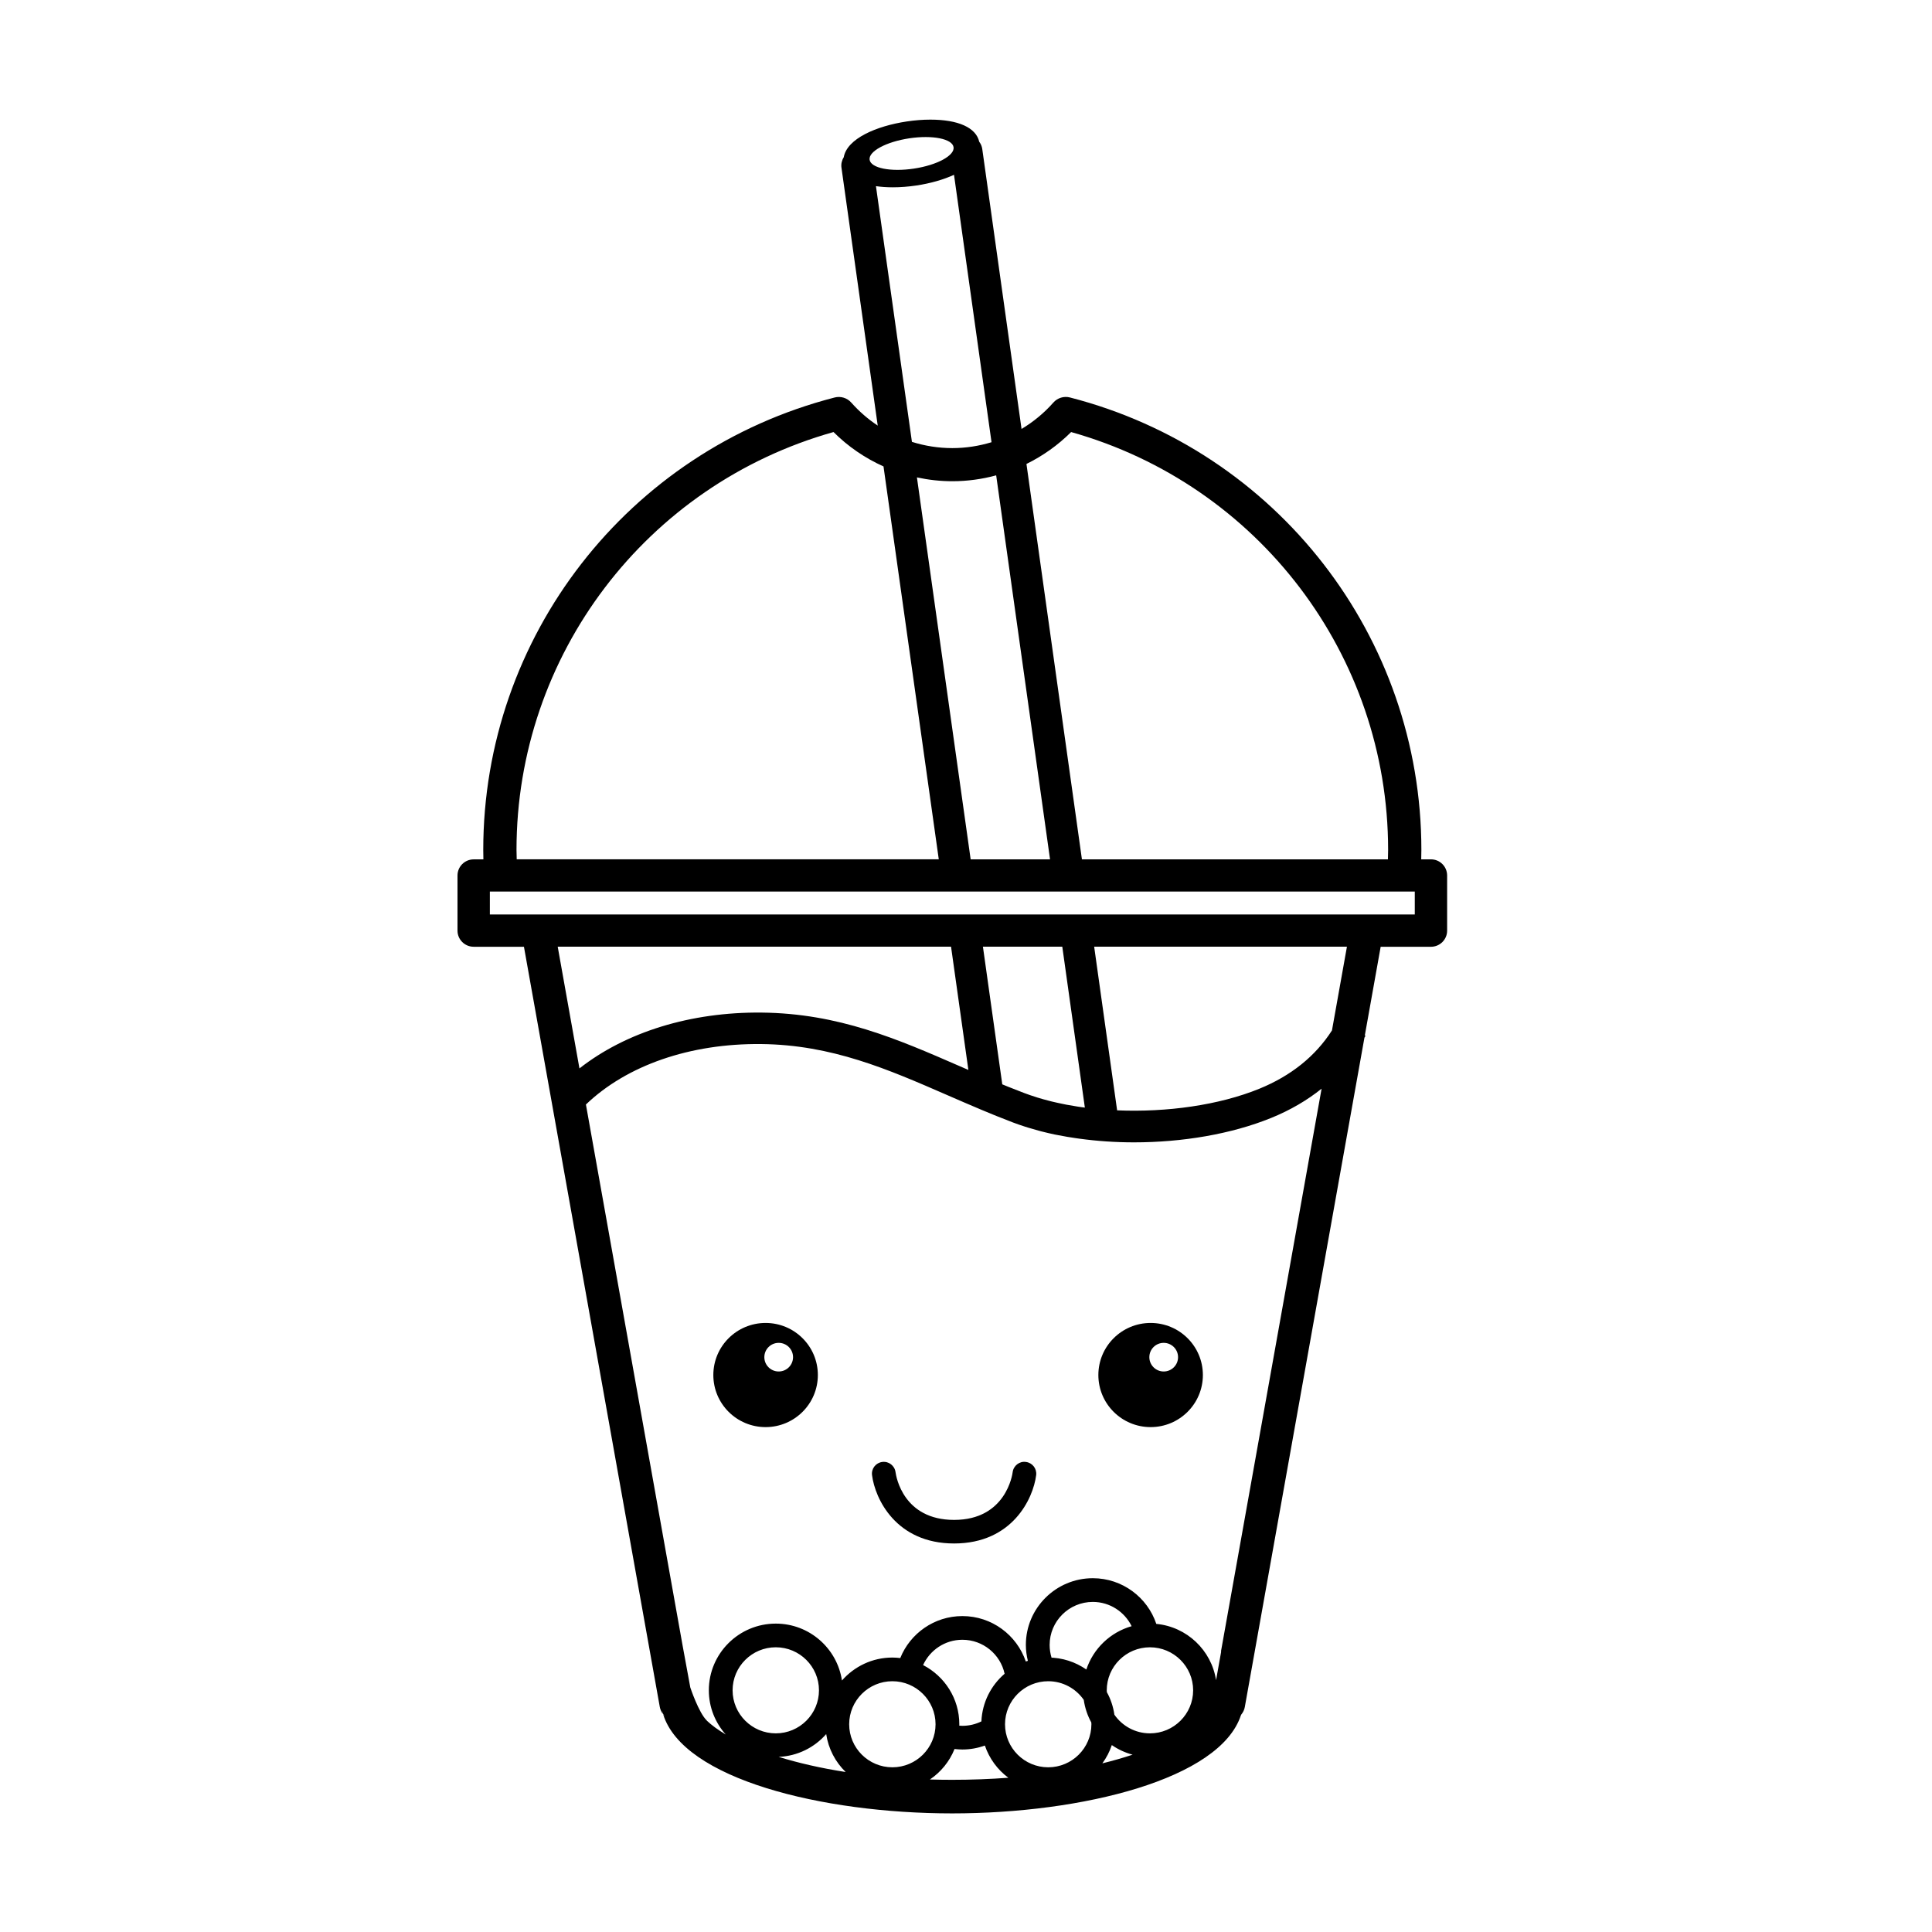 <svg xmlns="http://www.w3.org/2000/svg" xmlns:xlink="http://www.w3.org/1999/xlink" id="Layer_1" width="100" height="100" x="0" y="0" enable-background="new 0 0 100 100" version="1.1" viewBox="0 0 100 100" xml:space="preserve"><g><path d="M49.384,79.89c-3.008,0-4.094-2.315-4.248-3.539c-0.042-0.335,0.197-0.64,0.533-0.681c0.332-0.044,0.641,0.195,0.683,0.528 c0.036,0.259,0.416,2.472,3.032,2.472c2.691,0,3.019-2.37,3.031-2.47c0.042-0.335,0.353-0.579,0.684-0.53 c0.336,0.041,0.574,0.346,0.533,0.681C53.478,77.575,52.394,79.89,49.384,79.89z"/></g><path fill="#000" d="M59.556,68.476c-1.494,0-2.705,1.206-2.705,2.695s1.211,2.696,2.705,2.696c1.494,0,2.705-1.207,2.705-2.696 S61.05,68.476,59.556,68.476z M60.233,70.988c-0.41,0-0.743-0.332-0.743-0.741c0-0.41,0.333-0.741,0.743-0.741 c0.41,0,0.743,0.332,0.743,0.741C60.977,70.656,60.643,70.988,60.233,70.988z"/><path fill="#000" d="M39.627,68.476c-1.494,0-2.705,1.206-2.705,2.695s1.211,2.696,2.705,2.696c1.494,0,2.705-1.207,2.705-2.696 S41.121,68.476,39.627,68.476z M40.305,70.988c-0.41,0-0.743-0.332-0.743-0.741c0-0.41,0.333-0.741,0.743-0.741 c0.411,0,0.743,0.332,0.743,0.741C41.047,70.656,40.716,70.988,40.305,70.988z"/><path fill="#000" d="M74.065,44.479h-0.503c0.004-0.163,0.008-0.324,0.008-0.486c0-11.033-7.479-20.665-18.188-23.42 c-0.314-0.082-0.646,0.021-0.861,0.264c-0.479,0.543-1.037,1.001-1.646,1.366L50.841,7.707c-0.02-0.14-0.077-0.264-0.156-0.37 c-0.166-0.729-1.079-1.145-2.529-1.145c-0.394,0-0.805,0.032-1.223,0.095c-1.575,0.237-3.096,0.891-3.261,1.853 c-0.101,0.161-0.145,0.351-0.118,0.539l1.877,13.35c-0.501-0.333-0.962-0.732-1.369-1.191c-0.214-0.243-0.547-0.345-0.861-0.264 c-10.708,2.756-18.188,12.388-18.188,23.421c0,0.162,0.004,0.323,0.007,0.486h-0.503c-0.462,0-0.837,0.374-0.837,0.835v2.854 c0,0.46,0.375,0.834,0.837,0.834h2.602l7.032,39.349c0.025,0.138,0.084,0.262,0.165,0.368c-0.081-0.266-0.07-0.265,0.011,0 c0.158,0.207,0.157,0.212-0.002,0.012c1.032,3.337,8.191,5.128,14.96,5.128c6.74,0,13.864-1.775,14.945-5.083 c0.003-0.004,0.007-0.006,0.01-0.009c0.003-0.007,0.004-0.015,0.006-0.022c0.092-0.11,0.159-0.244,0.185-0.393l6.192-34.645 c0.018-0.032,0.037-0.064,0.055-0.097l-0.035-0.019l0.82-4.588h2.602c0.463,0,0.838-0.374,0.838-0.834v-2.854 C74.903,44.852,74.529,44.479,74.065,44.479z M55.441,22.363c9.687,2.725,16.408,11.547,16.408,21.63 c0,0.162-0.007,0.323-0.01,0.486H56l-2.871-20.465C53.978,23.596,54.761,23.042,55.441,22.363z M54.35,44.479h-4.109L47.46,24.71 c0.597,0.129,1.21,0.198,1.832,0.198c0.774,0,1.536-0.105,2.27-0.304L54.35,44.479z M45.011,8.27 c-0.065-0.433,0.854-0.93,2.054-1.111c1.2-0.18,2.226,0.025,2.291,0.457c0.066,0.433-0.853,0.931-2.053,1.111 C46.103,8.908,45.077,8.703,45.011,8.27z M45.339,9.635c0.264,0.039,0.554,0.06,0.872,0.06c0.394,0,0.805-0.032,1.224-0.094 c0.723-0.109,1.4-0.303,1.944-0.553l1.942,13.841c-0.652,0.198-1.334,0.305-2.029,0.305c-0.716,0-1.42-0.112-2.091-0.323 L45.339,9.635z M43.143,22.362c0.752,0.752,1.631,1.351,2.587,1.78l2.861,20.336H26.745c-0.005-0.163-0.011-0.324-0.011-0.486 C26.734,33.91,33.456,25.087,43.143,22.362z M28.867,49.001h20.359l0.897,6.379c-0.146-0.065-0.293-0.128-0.439-0.191 c-3.23-1.408-6.282-2.738-10.266-2.778c-3.67-0.036-7.023,1.005-9.426,2.89L28.867,49.001z M37.919,87.49 c0-1.228,1.003-2.227,2.236-2.227s2.235,0.999,2.235,2.227c0,1.228-1.002,2.228-2.235,2.228S37.919,88.718,37.919,87.49z M40.303,90.936c0.98-0.041,1.856-0.489,2.461-1.18c0.114,0.765,0.477,1.448,1.008,1.963C42.467,91.517,41.307,91.246,40.303,90.936 z M46.189,91.475c-1.233,0-2.236-0.999-2.236-2.227c0-1.228,1.003-2.228,2.236-2.228c1.232,0,2.235,1,2.235,2.228 C48.424,90.476,47.421,91.475,46.189,91.475z M47.779,86.184c0.352-0.772,1.13-1.31,2.034-1.31c1.072,0,1.969,0.755,2.185,1.759 c0,0,0.002-0.001,0.002-0.001c-0.704,0.602-1.161,1.481-1.203,2.467c-0.297,0.146-0.63,0.229-0.984,0.229 c-0.054,0-0.107-0.004-0.161-0.008c0-0.024,0.002-0.048,0.002-0.072C49.654,87.915,48.892,86.759,47.779,86.184z M49.285,92.123 c-0.392,0-0.776-0.006-1.153-0.017c0.568-0.384,1.017-0.933,1.275-1.578v0c0.133,0.016,0.27,0.026,0.406,0.026 c0.409,0,0.799-0.074,1.164-0.204c0.228,0.671,0.655,1.251,1.215,1.666C51.274,92.085,50.304,92.123,49.285,92.123z M54.255,91.475 c-1.232,0-2.235-0.999-2.235-2.227c0-1.228,1.003-2.228,2.235-2.228c0.763,0,1.436,0.383,1.84,0.965 c0.061,0.418,0.193,0.813,0.391,1.168c0.002,0.032,0.005,0.062,0.005,0.094C56.491,90.476,55.488,91.475,54.255,91.475z M54.329,85.142c0-1.228,1.002-2.227,2.235-2.227c0.883,0,1.646,0.515,2.009,1.256c-1.104,0.314-1.986,1.16-2.344,2.243 c-0.561-0.39-1.241-0.619-1.975-0.619c0.059,0,0.116,0.004,0.174,0.007C54.364,85.593,54.329,85.372,54.329,85.142z M57.058,91.271 c0.209-0.286,0.375-0.604,0.489-0.946c0.323,0.224,0.686,0.392,1.076,0.497C58.141,90.982,57.619,91.132,57.058,91.271z M59.521,89.718c-0.762,0-1.436-0.383-1.84-0.965c-0.061-0.418-0.193-0.813-0.391-1.169c-0.001-0.031-0.005-0.062-0.005-0.093 c0-1.228,1.003-2.227,2.236-2.227c1.233,0,2.236,0.999,2.236,2.227C61.757,88.718,60.754,89.718,59.521,89.718z M63.198,85.475 c0.003,0.003,0.006,0.006,0.01,0.01l-0.265,1.481c-0.238-1.55-1.511-2.765-3.093-2.914c0,0,0,0,0,0 c-0.458-1.371-1.758-2.364-3.286-2.364c-1.912,0-3.466,1.549-3.466,3.453c0,0.284,0.039,0.559,0.104,0.823c0.001,0,0.002,0,0.003,0 c-0.037,0.011-0.074,0.021-0.11,0.034c-0.464-1.365-1.758-2.35-3.282-2.35c-1.457,0-2.704,0.901-3.216,2.173 c0.003,0,0.005,0.001,0.008,0.001c-0.137-0.016-0.275-0.027-0.416-0.027c-1.041,0-1.974,0.462-2.61,1.188 c-0.248-1.664-1.686-2.945-3.424-2.945c-1.912,0-3.466,1.549-3.466,3.453c0,0.878,0.333,1.676,0.874,2.286 c-0.398-0.237-0.728-0.478-0.982-0.719h0.006c-0.421-0.398-0.857-1.714-0.857-1.714l-0.395-2.149l-5.008-28.025 c2.114-2.028,5.394-3.169,9.074-3.129c3.652,0.037,6.555,1.302,9.628,2.642c0.583,0.254,1.178,0.512,1.787,0.768l0.001,0 c0.218,0.091,0.421,0.176,0.619,0.256c0.055,0.022,0.108,0.044,0.163,0.066c0.288,0.116,0.562,0.224,0.83,0.326 c0.205,0.078,0.417,0.15,0.631,0.219c0.058,0.019,0.116,0.036,0.174,0.054c0.169,0.052,0.339,0.101,0.514,0.148 c0.057,0.016,0.114,0.031,0.172,0.046c0.221,0.056,0.444,0.109,0.673,0.157c0.065,0.013,0.132,0.024,0.197,0.037 c0.152,0.03,0.306,0.059,0.462,0.085c0.141,0.023,0.283,0.046,0.426,0.066c0.066,0.01,0.131,0.019,0.197,0.028 c0.916,0.125,1.863,0.19,2.82,0.19c2.502,0,5.043-0.426,7.108-1.267c0.98-0.4,1.848-0.905,2.602-1.511L63.198,85.475z M50.876,49.001h4.108l1.168,8.327c-0.06-0.008-0.122-0.014-0.182-0.023c-0.059-0.008-0.117-0.017-0.174-0.025 c-0.202-0.031-0.401-0.065-0.598-0.102c-0.062-0.013-0.123-0.025-0.184-0.038c-0.196-0.039-0.39-0.082-0.58-0.128 c-0.048-0.012-0.096-0.025-0.144-0.037c-0.201-0.052-0.399-0.106-0.592-0.166c-0.025-0.007-0.048-0.016-0.072-0.024 c-0.209-0.065-0.415-0.135-0.612-0.21c-0.002-0.001-0.002-0.001-0.003-0.001c-0.002,0-0.003-0.001-0.005-0.002 c-0.279-0.105-0.553-0.214-0.826-0.323c-0.03-0.013-0.062-0.026-0.093-0.038c-0.07-0.028-0.14-0.058-0.209-0.086L50.876,49.001z M68.942,53.335c-0.855,1.333-2.116,2.347-3.759,3.018c-2.091,0.853-4.793,1.227-7.361,1.118l-1.188-8.47h13.083L68.942,53.335z M73.229,47.332H25.355v-1.185h47.874V47.332z"/></svg>